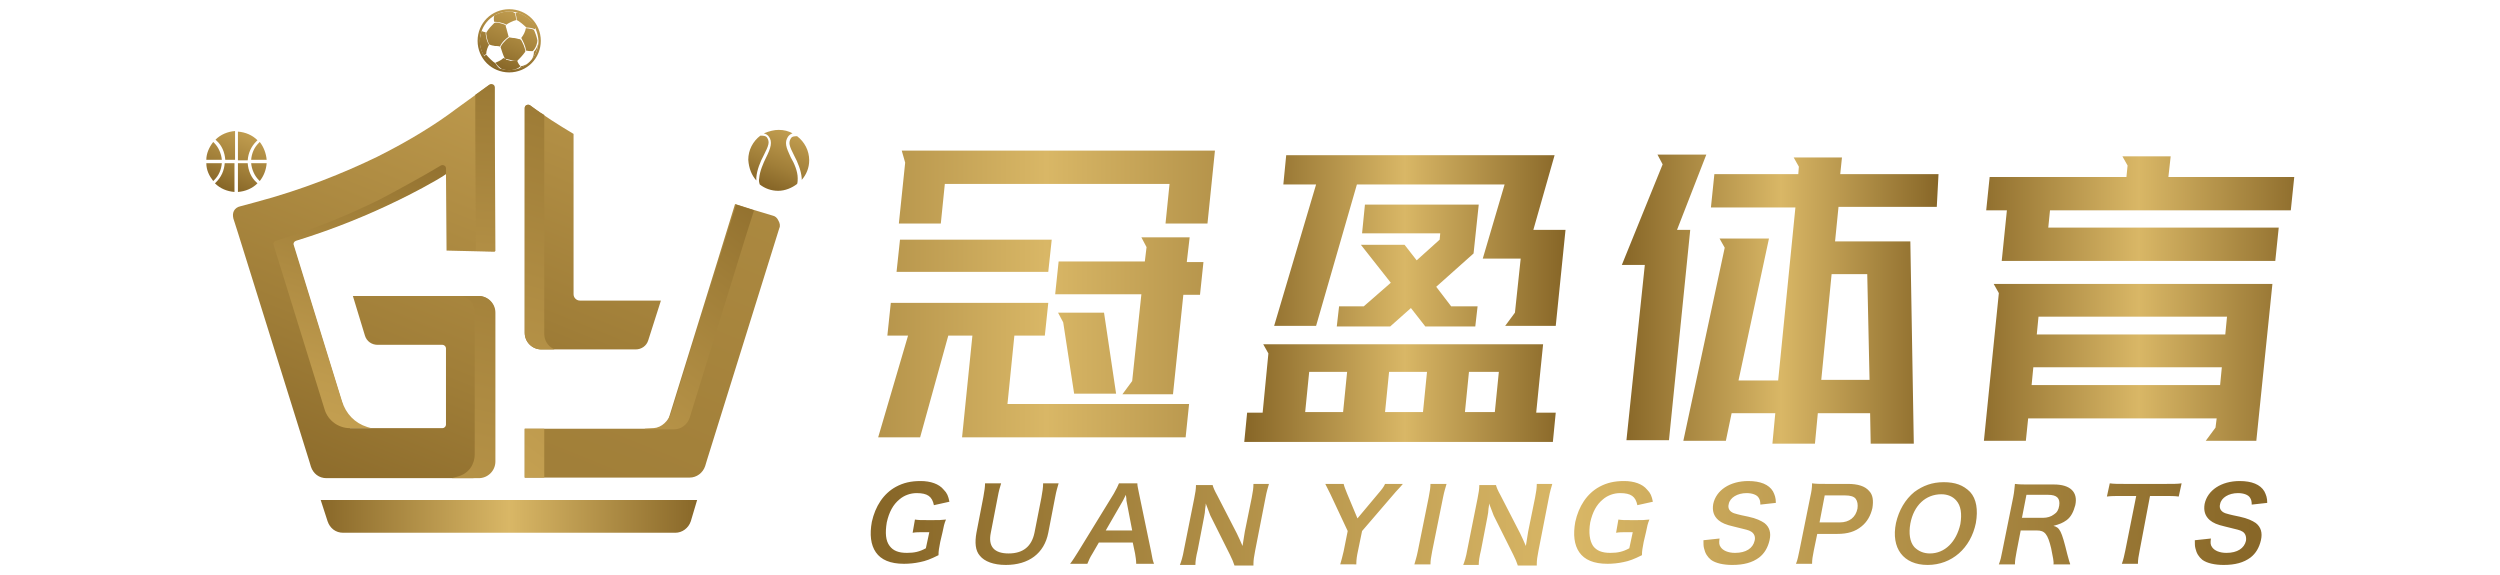 <?xml version="1.0" encoding="utf-8"?>
<!-- Generator: Adobe Illustrator 23.1.0, SVG Export Plug-In . SVG Version: 6.00 Build 0)  -->
<svg version="1.1" id="Layer_1" xmlns="http://www.w3.org/2000/svg" xmlns:xlink="http://www.w3.org/1999/xlink" x="0px" y="0px"
	 viewBox="0 0 435 100" style="enable-background:new 0 0 435 100;" xml:space="preserve">
<style type="text/css">
	.st0{fill-rule:evenodd;clip-rule:evenodd;fill:url(#SVGID_1_);}
	.st1{fill-rule:evenodd;clip-rule:evenodd;fill:url(#SVGID_2_);}
	.st2{fill-rule:evenodd;clip-rule:evenodd;fill:url(#SVGID_3_);}
	.st3{fill-rule:evenodd;clip-rule:evenodd;fill:url(#SVGID_4_);}
	.st4{fill-rule:evenodd;clip-rule:evenodd;fill:url(#SVGID_5_);}
	.st5{fill-rule:evenodd;clip-rule:evenodd;fill:url(#SVGID_6_);}
	.st6{fill-rule:evenodd;clip-rule:evenodd;fill:url(#SVGID_7_);}
	.st7{fill-rule:evenodd;clip-rule:evenodd;fill:url(#SVGID_8_);}
	.st8{fill-rule:evenodd;clip-rule:evenodd;fill:url(#SVGID_9_);}
	.st9{fill-rule:evenodd;clip-rule:evenodd;fill:url(#SVGID_10_);}
	.st10{fill-rule:evenodd;clip-rule:evenodd;fill:url(#SVGID_11_);}
	.st11{fill-rule:evenodd;clip-rule:evenodd;fill:url(#SVGID_12_);}
	.st12{fill-rule:evenodd;clip-rule:evenodd;fill:url(#SVGID_13_);}
	.st13{fill-rule:evenodd;clip-rule:evenodd;fill:url(#SVGID_14_);}
	.st14{fill-rule:evenodd;clip-rule:evenodd;fill:url(#SVGID_15_);}
	.st15{fill-rule:evenodd;clip-rule:evenodd;fill:url(#SVGID_16_);}
	.st16{fill-rule:evenodd;clip-rule:evenodd;fill:url(#SVGID_17_);}
	.st17{fill-rule:evenodd;clip-rule:evenodd;fill:url(#SVGID_18_);}
</style>
<g>
	<linearGradient id="SVGID_1_" gradientUnits="userSpaceOnUse" x1="50.704" y1="89.851" x2="92.815" y2="-14.378">
		<stop  offset="0" style="stop-color:#886728"/>
		<stop  offset="0.298" style="stop-color:#A07E38"/>
		<stop  offset="0.747" style="stop-color:#BE9A4D"/>
		<stop  offset="1" style="stop-color:#C9A555"/>
	</linearGradient>
	<path class="st0" d="M77.7,43.6l-0.1-13.4c-2.5,1.5-5.2,3-8.3,4.5c-5.2,2.6-11.4,5.1-18.5,7.3l10.1,32.5h16.1
		c0.3,0,0.6-0.3,0.6-0.6V60.6c0-0.3-0.3-0.6-0.6-0.6H65.7c-1,0-1.9-0.6-2.2-1.6l-2.1-6.9h20.4h1.4c1.6,0,2.9,1.3,2.9,2.9v1.4v23.1
		v0.3c0,2.2-1.8,4-4,4h-0.3H57.8h-1c-1.3,0-2.3-0.8-2.7-2l-0.3-1L41.4,40.5l-0.8-2.5c-0.1-0.5-0.1-0.9,0.1-1.3
		c0.2-0.4,0.6-0.7,1.1-0.8l2.6-0.7c8.3-2.2,15.4-5.1,21.2-7.9c5.8-2.9,10.4-5.8,13.7-8.3l5.8-4.2c0.2-0.1,0.4-0.1,0.6,0
		c0.2,0.1,0.3,0.3,0.3,0.5l0,7.2l0.1,21.3L77.7,43.6z"/>
	<linearGradient id="SVGID_2_" gradientUnits="userSpaceOnUse" x1="97.358" y1="4.028" x2="67.331" y2="134.089">
		<stop  offset="0" style="stop-color:#886728"/>
		<stop  offset="0.298" style="stop-color:#A07E38"/>
		<stop  offset="0.747" style="stop-color:#BE9A4D"/>
		<stop  offset="1" style="stop-color:#C9A555"/>
	</linearGradient>
	<path class="st1" d="M79.9,51.5h3.4c1.6,0,2.9,1.3,2.9,2.9v1.4v23.1v1.4c0,1.6-1.3,2.9-2.9,2.9h-4.7l1.1-0.3c1.8-0.5,2.9-2,2.9-3.9
		v-0.1V55.7v-1.4c0-1.4-1-2.6-2.4-2.8L79.9,51.5z"/>
	<linearGradient id="SVGID_3_" gradientUnits="userSpaceOnUse" x1="69.001" y1="16.193" x2="49.072" y2="81.38">
		<stop  offset="0" style="stop-color:#886728"/>
		<stop  offset="0.298" style="stop-color:#A07E38"/>
		<stop  offset="0.747" style="stop-color:#BE9A4D"/>
		<stop  offset="1" style="stop-color:#C9A555"/>
	</linearGradient>
	<path class="st2" d="M77.6,30.3c-1.7,1.2-6.5,3.7-8.2,4.5c-5.1,2.5-11.1,5-17.9,7.1c-0.3,0.1-0.5,0.4-0.4,0.7l8.4,27.2
		c0.7,2.2,2.2,3.8,4.4,4.5l0.7,0.2h-3.7c-2,0-3.8-1.3-4.4-3.2l-8.9-28.7c-0.1-0.3,0.1-0.6,0.4-0.7c6.9-2.1,12.8-4.6,17.9-7.1
		c2.7-1.4,8-4.3,10.8-6c0.2-0.1,0.4-0.1,0.6,0c0.2,0.1,0.3,0.3,0.3,0.5L77.6,30.3z"/>
	<linearGradient id="SVGID_4_" gradientUnits="userSpaceOnUse" x1="85.416" y1="-6.616" x2="79.165" y2="82.768">
		<stop  offset="0" style="stop-color:#886728"/>
		<stop  offset="0.298" style="stop-color:#A07E38"/>
		<stop  offset="0.747" style="stop-color:#BE9A4D"/>
		<stop  offset="1" style="stop-color:#C9A555"/>
	</linearGradient>
	<path class="st3" d="M77.7,43.6L77.7,43.6l5.1,0l-0.1-21.3l0-5.8l2.5-1.8c0.2-0.1,0.4-0.1,0.6,0c0.2,0.1,0.3,0.3,0.3,0.5l0,7.2
		l0.1,21.3L77.7,43.6z"/>
	<linearGradient id="SVGID_5_" gradientUnits="userSpaceOnUse" x1="82.892" y1="86.523" x2="125.539" y2="-19.032">
		<stop  offset="0" style="stop-color:#886728"/>
		<stop  offset="0.298" style="stop-color:#A07E38"/>
		<stop  offset="0.747" style="stop-color:#BE9A4D"/>
		<stop  offset="1" style="stop-color:#C9A555"/>
	</linearGradient>
	<path class="st4" d="M99.8,23.3v27.9c0,0.6,0.5,1.1,1.1,1.1h14.1l-2.2,6.9c-0.3,1-1.2,1.6-2.2,1.6H95.6h-1.4
		c-1.6,0-2.9-1.3-2.9-2.9v-1.4V18.8c0-0.2,0.1-0.4,0.3-0.5c0.2-0.1,0.4-0.1,0.6,0C94.6,20.1,97.1,21.7,99.8,23.3z"/>
	<linearGradient id="SVGID_6_" gradientUnits="userSpaceOnUse" x1="108.327" y1="-10.598" x2="74.905" y2="105.959">
		<stop  offset="0" style="stop-color:#886728"/>
		<stop  offset="0.298" style="stop-color:#A07E38"/>
		<stop  offset="0.747" style="stop-color:#BE9A4D"/>
		<stop  offset="1" style="stop-color:#C9A555"/>
	</linearGradient>
	<path class="st5" d="M96.5,60.8h-2.3c-1.6,0-2.9-1.3-2.9-2.9v-1.4V18.8c0-0.2,0.1-0.4,0.3-0.5c0.2-0.1,0.4-0.1,0.6,0
		c0.8,0.6,1.6,1.2,2.5,1.7v36.5v1.6c0,1.1,0.6,2.1,1.6,2.6L96.5,60.8z"/>
	<linearGradient id="SVGID_7_" gradientUnits="userSpaceOnUse" x1="55.611" y1="89.808" x2="121.543" y2="89.808">
		<stop  offset="0" style="stop-color:#886728"/>
		<stop  offset="0.5" style="stop-color:#D9B766"/>
		<stop  offset="1" style="stop-color:#886728"/>
	</linearGradient>
	<path class="st6" d="M55.8,87h65.5l-1.1,3.7c-0.4,1.2-1.5,2-2.7,2H59.7c-1.3,0-2.3-0.8-2.7-2L55.8,87z"/>
	<linearGradient id="SVGID_8_" gradientUnits="userSpaceOnUse" x1="61.888" y1="189.67" x2="197.979" y2="-147.167">
		<stop  offset="0" style="stop-color:#886728"/>
		<stop  offset="0.298" style="stop-color:#A07E38"/>
		<stop  offset="0.747" style="stop-color:#BE9A4D"/>
		<stop  offset="1" style="stop-color:#C9A555"/>
	</linearGradient>
	<path class="st7" d="M135.6,39.7c-4.2,13.5-8.4,26.9-12.6,40.4l-0.3,1c-0.4,1.2-1.5,2-2.7,2h-1H91.3v-0.2h0v-8.3h24.5
		c4-13,8.1-26,12.1-39.1c2.2,0.7,4.4,1.4,6.5,2c0.5,0.1,0.8,0.4,1,0.8C135.7,38.8,135.8,39.3,135.6,39.7z"/>
	<linearGradient id="SVGID_9_" gradientUnits="userSpaceOnUse" x1="139.703" y1="28.53" x2="90.22" y2="94.197">
		<stop  offset="0" style="stop-color:#886728"/>
		<stop  offset="0.298" style="stop-color:#A07E38"/>
		<stop  offset="0.747" style="stop-color:#BE9A4D"/>
		<stop  offset="1" style="stop-color:#C9A555"/>
	</linearGradient>
	<path class="st8" d="M94.7,83.1h-3.4v-0.2h0v-8.3h3.4v8.3h0V83.1L94.7,83.1z M112.2,74.6l1.5-0.1c1.5-0.1,2.6-1.3,3.1-2.7l9.6-30.8
		v0l1.7-5.4c1,0.3,2.1,0.7,3.1,1l-1.4,4.4v0l-9.8,31.7c-0.4,1.2-1.5,2-2.7,2H112.2z"/>
	<linearGradient id="SVGID_10_" gradientUnits="userSpaceOnUse" x1="154.25" y1="91.095" x2="392.009" y2="91.095">
		<stop  offset="0" style="stop-color:#886728"/>
		<stop  offset="0.5" style="stop-color:#D9B766"/>
		<stop  offset="1" style="stop-color:#886728"/>
	</linearGradient>
	<path class="st9" d="M164,92.6c0.2-1,0.3-1.5,0.6-2.2c-0.8,0.1-1.3,0.1-2.2,0.1h-1c-1.2,0-1.6,0-2.2-0.1l-0.4,2.3
		c0.6-0.1,1-0.1,1.9-0.1h1l-0.6,2.8c-1.1,0.6-2,0.8-3.3,0.8c-1.5,0-2.4-0.4-3-1.2c-0.7-0.9-0.8-2.3-0.5-4.1c0.4-1.8,1.1-3.1,2.2-4
		c0.8-0.7,1.9-1.1,3-1.1c1.9,0,2.7,0.6,3,2.1l2.7-0.6c-0.2-1-0.4-1.5-1-2.1c-0.8-1-2.3-1.5-4-1.5c-1.7,0-3,0.3-4.3,1
		c-2.2,1.2-3.6,3.4-4.2,6.1c-0.4,2.2-0.2,4,0.7,5.3c0.9,1.3,2.5,2,4.9,2c0.9,0,1.9-0.1,2.8-0.3c1-0.2,1.8-0.5,3.2-1.2
		c0-0.8,0.1-1.2,0.3-2.3L164,92.6L164,92.6z M181.5,84.2c0,0.6-0.1,1.3-0.3,2.4l-1.2,6.1c-0.5,2.4-2,3.6-4.5,3.6
		c-2.5,0-3.6-1.2-3.1-3.6l1.2-6.2c0.2-1.1,0.4-1.8,0.6-2.4h-2.8c0,0.6-0.1,1.3-0.3,2.4l-1.2,6.2c-0.3,1.7-0.2,3.1,0.6,4
		c0.8,1,2.4,1.6,4.5,1.6c4,0,6.7-2,7.4-5.6l1.2-6.2c0.2-1.1,0.4-1.7,0.6-2.4H181.5L181.5,84.2z M200.8,98.1
		c-0.2-0.5-0.3-0.9-0.5-2.1l-2.1-10.1c-0.2-1.1-0.3-1.3-0.3-1.8h-3.2c-0.2,0.5-0.4,0.9-0.9,1.8L187.6,96c-0.5,0.8-1,1.6-1.4,2.1h3
		c0.3-0.7,0.4-1,0.9-1.8l1.1-1.9h5.9l0.4,1.9c0.1,0.5,0.2,1.3,0.2,1.8H200.8L200.8,98.1z M197,92.3h-4.6l3-5.2
		c0.1-0.2,0.1-0.2,0.5-1c0.1,0.6,0.1,0.8,0.1,1L197,92.3L197,92.3z M218.1,98.1c0-0.6,0.1-1.3,0.3-2.3l1.8-9.2
		c0.2-1.1,0.4-1.7,0.6-2.4h-2.7c0,0.7-0.1,1.4-0.3,2.4l-1.2,5.9c-0.1,0.7-0.3,1.8-0.4,2.5c-0.3-0.7-0.7-1.6-1-2.2l-3.4-6.6
		c-0.5-0.9-0.7-1.4-0.8-1.8h-2.9c0,0.7-0.1,1.3-0.3,2.3l-1.8,9c-0.2,1.2-0.5,2.1-0.7,2.6h2.7c0-0.6,0.1-1.4,0.4-2.6l1.1-5.7
		c0.1-0.4,0.2-1.2,0.2-1.5c0.1-0.6,0.1-0.6,0.1-0.9c0.3,0.8,0.6,1.6,0.8,2.1l3.4,6.8c0.4,0.8,0.6,1.3,0.8,1.9H218.1L218.1,98.1z
		 M236,98.1c0-0.7,0.1-1.4,0.3-2.3l0.7-3.4l5.5-6.4c0.4-0.5,1.3-1.4,1.6-1.8H241c-0.2,0.5-0.6,1-1.2,1.7l-3.6,4.3l-1.8-4.3
		c-0.3-0.8-0.5-1.2-0.6-1.7h-3.2c0.4,0.8,0.7,1.4,0.9,1.8l3,6.4l-0.7,3.5c-0.2,0.9-0.4,1.6-0.6,2.3H236L236,98.1z M248.9,84.2
		c0,0.7-0.1,1.2-0.3,2.3l-1.9,9.4c-0.2,1-0.4,1.6-0.6,2.3h2.8c0-0.7,0.1-1.2,0.3-2.3l1.9-9.4c0.2-1,0.4-1.6,0.6-2.3H248.9
		L248.9,84.2z M267.4,98.1c0-0.6,0.1-1.3,0.3-2.3l1.8-9.2c0.2-1.1,0.4-1.7,0.6-2.4h-2.7c0,0.7-0.1,1.4-0.3,2.4l-1.2,5.9
		c-0.1,0.7-0.3,1.8-0.4,2.5c-0.3-0.7-0.7-1.6-1-2.2l-3.4-6.6c-0.5-0.9-0.7-1.4-0.8-1.8h-2.9c0,0.7-0.1,1.3-0.3,2.3l-1.8,9
		c-0.2,1.2-0.5,2.1-0.7,2.6h2.7c0-0.6,0.1-1.4,0.4-2.6l1.1-5.7c0.1-0.4,0.2-1.2,0.2-1.5c0.1-0.6,0.1-0.6,0.1-0.9
		c0.3,0.8,0.6,1.6,0.8,2.1l3.4,6.8c0.4,0.8,0.6,1.3,0.8,1.9H267.4L267.4,98.1z M286.4,92.6c0.2-1,0.3-1.5,0.6-2.2
		c-0.8,0.1-1.3,0.1-2.2,0.1h-1c-1.2,0-1.6,0-2.2-0.1l-0.4,2.3c0.6-0.1,1-0.1,1.9-0.1h1l-0.6,2.8c-1.1,0.6-2,0.8-3.3,0.8
		c-1.5,0-2.4-0.4-3-1.2c-0.6-0.9-0.8-2.3-0.5-4.1c0.4-1.8,1.1-3.1,2.2-4c0.8-0.7,1.9-1.1,3-1.1c1.9,0,2.7,0.6,3,2.1l2.7-0.6
		c-0.2-1-0.4-1.5-1-2.1c-0.8-1-2.3-1.5-4-1.5c-1.7,0-3,0.3-4.3,1c-2.2,1.2-3.6,3.4-4.2,6.1c-0.4,2.2-0.2,4,0.7,5.3
		c0.9,1.3,2.5,2,4.9,2c0.9,0,1.9-0.1,2.8-0.3c1-0.2,1.8-0.5,3.2-1.2c0-0.8,0.1-1.2,0.3-2.3L286.4,92.6L286.4,92.6z M296.4,94
		c0,0.7,0,1,0.1,1.4c0.2,0.9,0.6,1.5,1.2,2c0.8,0.6,2.2,0.9,3.7,0.9c2,0,3.5-0.4,4.7-1.3c0.9-0.7,1.5-1.7,1.8-3c0.3-1.3,0-2.3-0.9-3
		c-0.6-0.4-1.4-0.8-2.8-1.1c-2-0.4-2.1-0.5-2.5-0.6c-0.8-0.3-1.1-0.9-0.9-1.6c0.2-1.1,1.5-1.9,3.1-1.9c1,0,1.8,0.3,2.1,0.8
		c0.2,0.3,0.3,0.6,0.3,1.2l2.7-0.3c0-0.9-0.2-1.4-0.5-2c-0.7-1.2-2.2-1.8-4.3-1.8c-3.2,0-5.6,1.6-6.1,4c-0.2,1.2,0.1,2.1,0.9,2.8
		c0.6,0.5,1.3,0.8,2.6,1.1c2.4,0.6,2.6,0.6,3.1,0.9c0.5,0.3,0.8,0.9,0.6,1.6c-0.3,1.3-1.5,2.1-3.4,2.1c-1.2,0-2.1-0.4-2.5-1
		c-0.3-0.4-0.3-0.8-0.2-1.5L296.4,94L296.4,94z M315.3,98.1c0-0.7,0.1-1.3,0.3-2.3l0.6-2.9h3.5c1.8,0,3.1-0.4,4.2-1.3
		c1-0.8,1.6-1.9,1.9-3.2c0.2-1.3,0.1-2.3-0.6-3c-0.7-0.8-1.9-1.2-3.7-1.2h-3.9c-1,0-1.6,0-2.3-0.1c0,0.8-0.1,1.4-0.3,2.3l-1.9,9.4
		c-0.2,0.9-0.3,1.6-0.6,2.3H315.3L315.3,98.1z M316.6,90.9l0.9-4.7h3.5c1,0,1.6,0.2,1.9,0.6c0.3,0.4,0.4,1,0.3,1.7
		c-0.3,1.5-1.4,2.4-3.1,2.4H316.6L316.6,90.9z M338.2,83.9c-2,0-3.6,0.6-5.1,1.7c-1.6,1.3-2.7,3.2-3.2,5.4c-0.9,4.4,1.3,7.3,5.5,7.3
		c4.2,0,7.5-2.9,8.4-7.3c0.4-2.3,0.1-4.2-1-5.4C341.6,84.4,340.2,83.9,338.2,83.9L338.2,83.9z M335.8,96.3c-1.1,0-2-0.4-2.7-1.1
		c-0.8-0.9-1-2.4-0.7-4.1c0.6-3.2,2.7-5.1,5.4-5.1c1.1,0,2,0.4,2.6,1.1c0.8,0.9,1,2.3,0.7,4.1C340.4,94.3,338.4,96.3,335.8,96.3
		L335.8,96.3z M360.2,98.1c-0.2-0.5-0.4-1.4-0.5-1.7c-1-4.1-1.3-4.6-2.4-4.9c1.1-0.3,1.6-0.5,2.3-1c0.8-0.6,1.2-1.5,1.5-2.6
		c0.5-2.3-0.9-3.6-3.7-3.6h-4.4c-1,0-1.6,0-2.4-0.1c-0.1,0.8-0.1,1.3-0.3,2.3l-1.9,9.4c-0.2,1.1-0.3,1.5-0.6,2.3h2.8
		c0-0.7,0.1-1.2,0.3-2.3l0.7-3.6h2.8c1.4,0,1.9,0.6,2.5,3.1c0.3,1.5,0.5,2.4,0.4,2.8H360.2L360.2,98.1z M351.8,90.2l0.8-4.1h3.8
		c1.5,0,2.1,0.6,1.9,1.9c-0.1,0.7-0.4,1.2-0.9,1.5c-0.5,0.4-1.2,0.6-1.9,0.6H351.8L351.8,90.2z M374.1,86.3h2.3c1.3,0,2,0,2.7,0.1
		l0.5-2.3c-0.7,0.1-1.4,0.1-2.7,0.1h-7.3c-1.1,0-1.8,0-2.5-0.1l-0.5,2.3c0.7-0.1,1.5-0.1,2.6-0.1h2.5l-1.9,9.5
		c-0.2,0.9-0.3,1.5-0.6,2.3h2.8c0-0.7,0.1-1.3,0.3-2.3L374.1,86.3L374.1,86.3z M381.9,94c0,0.7,0,1,0.1,1.4c0.2,0.9,0.6,1.5,1.2,2
		c0.8,0.6,2.2,0.9,3.7,0.9c2,0,3.5-0.4,4.7-1.3c0.9-0.7,1.5-1.7,1.8-3c0.3-1.3,0-2.3-0.9-3c-0.6-0.4-1.4-0.8-2.8-1.1
		c-2-0.4-2.1-0.5-2.5-0.6c-0.8-0.3-1.1-0.9-0.9-1.6c0.2-1.1,1.5-1.9,3.1-1.9c1,0,1.8,0.3,2.1,0.8c0.2,0.3,0.3,0.6,0.3,1.2l2.7-0.3
		c0-0.9-0.2-1.4-0.5-2c-0.7-1.2-2.2-1.8-4.3-1.8c-3.2,0-5.6,1.6-6.1,4c-0.2,1.2,0.1,2.1,0.9,2.8c0.6,0.5,1.3,0.8,2.6,1.1
		c2.4,0.6,2.6,0.6,3.1,0.9c0.5,0.3,0.7,0.9,0.6,1.6c-0.3,1.3-1.5,2.1-3.4,2.1c-1.2,0-2.1-0.4-2.5-1c-0.3-0.4-0.3-0.8-0.2-1.5
		L381.9,94z"/>
	<linearGradient id="SVGID_11_" gradientUnits="userSpaceOnUse" x1="115.471" y1="51.163" x2="248.663" y2="51.163">
		<stop  offset="0" style="stop-color:#886728"/>
		<stop  offset="0.5" style="stop-color:#D9B766"/>
		<stop  offset="1" style="stop-color:#886728"/>
	</linearGradient>
	<path class="st10" d="M179.8,58.4L179.8,58.4L179.8,58.4h-2.3h-1l-1.2,11.9h31.6l-0.6,5.8h-2h0h0h-2.1h-34.8l1.8-17.7H165
		l-4.9,17.7h-7.3l5.2-17.7h-3.6l0.6-5.7h1.8h1.5h24.1l-0.6,5.7H179.8L179.8,58.4z M210.1,38.9h-7.3l0.7-6.9h-39.1l-0.7,6.9h-7.3
		l1.1-10.6l-0.6-2.1h54.5L210.1,38.9L210.1,38.9z M207,41.3h-8.4l0.9,1.7l-0.3,2.5h-11.4h-1.8h-1.8l-0.6,5.7h15L197,66.3l-1.7,2.3
		h8.8l1.8-17.3h0.6h0.3h0h2l0.6-5.7h-2.9L207,41.3L207,41.3z M180.5,47.3L180.5,47.3h-3.6H156l0.6-5.6h1.8h1.9H183l-0.6,5.6H180.5
		L180.5,47.3z M194.2,68.5l-2.1-14.1h-8l0.9,1.7l1.9,12.4H194.2z"/>
	<linearGradient id="SVGID_12_" gradientUnits="userSpaceOnUse" x1="217.022" y1="51.92" x2="271.809" y2="51.92">
		<stop  offset="0" style="stop-color:#886728"/>
		<stop  offset="0.5" style="stop-color:#D9B766"/>
		<stop  offset="1" style="stop-color:#886728"/>
	</linearGradient>
	<path class="st11" d="M268.2,76.9L268.2,76.9L268.2,76.9h-4h-47.7l0.5-5.1h1.7h0.5h0.5l1-10.3l-0.9-1.6h48.7l-0.5,4.9H268l-0.7,7
		h3.4l-0.5,5.1H268.2L268.2,76.9z M272.4,40l-1.7,16.7h-8.8l1.7-2.3l1-9.4h-6.6l3.8-12.9h-25.7l-7.1,24.6h-7.3l7.3-24.6h-5.7
		l0.5-5.1h1.8h1.4h43.5l-3.7,13H272.4L272.4,40z M244.4,42.6h-7.6l5.2,6.6l-4.7,4.1h-1.3h-1.3H233l-0.4,3.5h9.3l3.6-3.2l2.5,3.2h8.7
		l0.4-3.5h-1.8h-1.4h-1.4l-2.6-3.4l6.5-5.8l0.9-8.5h-15.5h-2.5h-1.8l-0.5,5h13.6l-0.1,1.1l-4,3.6L244.4,42.6L244.4,42.6z
		 M227.1,71.7h6.6l0.7-7h-6.6L227.1,71.7L227.1,71.7z M241,71.7h6.6l0.7-7h-6.6L241,71.7L241,71.7z M254.9,71.7h5.2l0.7-7h-5.2
		L254.9,71.7z"/>
	<linearGradient id="SVGID_13_" gradientUnits="userSpaceOnUse" x1="282.68" y1="52.004" x2="337.072" y2="52.004">
		<stop  offset="0" style="stop-color:#886728"/>
		<stop  offset="0.5" style="stop-color:#D9B766"/>
		<stop  offset="1" style="stop-color:#886728"/>
	</linearGradient>
	<path class="st12" d="M335,36L335,36L335,36h-6.4h-8.7l-0.6,6h13.1l0.6,35.2h-7.5l-0.1-5.3h-9.1l-0.5,5.3h-7.4l0.5-5.3h-7.6l-1,4.8
		h-7.4l7.2-33.6l-0.9-1.6h8.6l-5.3,24.7h6.9l3-30.1h-14.7l0.6-5.8h1.8h1.4h11.4l0.1-1.3l-0.9-1.6h8.4l-0.3,2.9h17.1L337,36H335
		L335,36z M290.4,76.6l3.7-36.6h-2.3l5.1-13.1h-8.5l0.9,1.7l-7.1,17.5h4L283,76.6H290.4L290.4,76.6z M316.9,66.1h8.4l-0.4-18.4h-6.2
		L316.9,66.1z"/>
	<linearGradient id="SVGID_14_" gradientUnits="userSpaceOnUse" x1="342.1" y1="51.92" x2="402.201" y2="51.92">
		<stop  offset="0" style="stop-color:#886728"/>
		<stop  offset="0.5" style="stop-color:#D9B766"/>
		<stop  offset="1" style="stop-color:#886728"/>
	</linearGradient>
	<path class="st13" d="M395.4,49.4l-2.8,27.3h-8.8l1.7-2.3l0.2-1.6h-32.8l-0.4,3.9h-7.3l2.6-25.7l-0.9-1.6H395.4L395.4,49.4z
		 M393.8,45.4L393.8,45.4h-3.6h-41.9l0.9-8.8h-3.6l0.6-5.8h1.8h1.8h20.2l0.2-2l-0.9-1.6h8.4l-0.4,3.6h21.9l-0.6,5.8h-2h0h-4.2h-35.7
		l-0.3,3h40.1l-0.6,5.8H393.8L393.8,45.4z M353.5,67h32.8l0.3-3.1h-32.8L353.5,67L353.5,67z M354.4,58.2h32.8l0.3-3.1h-32.8
		L354.4,58.2z"/>
	<g>
		<linearGradient id="SVGID_15_" gradientUnits="userSpaceOnUse" x1="133.676" y1="32.502" x2="138.536" y2="20.473">
			<stop  offset="0" style="stop-color:#886728"/>
			<stop  offset="0.298" style="stop-color:#A07E38"/>
			<stop  offset="0.747" style="stop-color:#BE9A4D"/>
			<stop  offset="1" style="stop-color:#C9A555"/>
		</linearGradient>
		<path class="st14" d="M135.5,22.6c0.9,0,1.7,0.2,2.4,0.6c-0.3,0.1-0.6,0.3-0.8,0.6c-0.3,0.5-0.4,0.9-0.3,1.5
			c0.1,0.6,0.4,1.2,0.8,2.1c0.6,1,1.2,2.4,1.2,3.6c0,0.3,0,0.7-0.1,1c-0.9,0.7-2.1,1.2-3.3,1.2c-1.2,0-2.3-0.4-3.2-1.1
			c-0.1-0.3-0.2-0.7-0.1-1.1c0.1-1.2,0.7-2.6,1.2-3.6c0.4-0.8,0.7-1.5,0.8-2.1c0.1-0.6,0-1.1-0.3-1.5c-0.2-0.3-0.5-0.5-0.9-0.6
			C133.9,22.8,134.7,22.6,135.5,22.6L135.5,22.6z M131.6,31.4c0-0.1,0-0.3,0-0.5c0.1-1.3,0.7-2.8,1.3-3.9c0.4-0.8,0.7-1.4,0.8-1.9
			c0.1-0.4,0-0.8-0.2-1.1c-0.2-0.4-0.8-0.4-1.2-0.4c-1.3,1-2.1,2.5-2.1,4.2C130.3,29.3,130.8,30.5,131.6,31.4L131.6,31.4z
			 M138.7,23.7c-0.4,0-0.9,0-1.1,0.4c-0.2,0.3-0.3,0.7-0.2,1.1c0.1,0.5,0.4,1.1,0.8,1.9c0.6,1.1,1.2,2.6,1.3,3.9c0,0.1,0,0.2,0,0.3
			c0.8-0.9,1.3-2.1,1.3-3.4C140.8,26.2,140,24.7,138.7,23.7z"/>
		<linearGradient id="SVGID_16_" gradientUnits="userSpaceOnUse" x1="39.273" y1="32.71" x2="44.139" y2="20.667">
			<stop  offset="0" style="stop-color:#886728"/>
			<stop  offset="0.298" style="stop-color:#A07E38"/>
			<stop  offset="0.747" style="stop-color:#BE9A4D"/>
			<stop  offset="1" style="stop-color:#C9A555"/>
		</linearGradient>
		<path class="st15" d="M41.4,22.9c1.3,0.1,2.5,0.6,3.4,1.5c-0.1,0.1-0.1,0.1-0.2,0.2l0,0c-0.9,0.9-1.4,2-1.5,3.3h-1.7V22.9
			L41.4,22.9z M43.1,28.4c0.1,1.3,0.6,2.5,1.5,3.3v0c0.1,0.1,0.1,0.1,0.2,0.2c-0.9,0.9-2.1,1.4-3.4,1.5v-5H43.1L43.1,28.4z
			 M40.8,33.4c-1.3-0.1-2.5-0.6-3.4-1.5c0.1-0.1,0.1-0.1,0.2-0.2v0c0.9-0.9,1.4-2,1.5-3.3h1.7V33.4L40.8,33.4z M39.2,27.8
			c-0.1-1.3-0.6-2.5-1.5-3.3c-0.1-0.1-0.1-0.1-0.2-0.2c0.9-0.9,2.1-1.4,3.4-1.5v5H39.2L39.2,27.8z M37.1,31.5
			c0.1-0.1,0.1-0.1,0.2-0.2h0c0.8-0.8,1.2-1.8,1.3-2.9h-2.7C35.9,29.6,36.4,30.6,37.1,31.5L37.1,31.5z M35.9,27.8h2.7
			c-0.1-1.1-0.6-2.2-1.3-2.9c-0.1-0.1-0.1-0.1-0.2-0.2C36.4,25.6,35.9,26.7,35.9,27.8L35.9,27.8z M45.2,24.7
			c-0.1,0.1-0.1,0.1-0.2,0.2l0,0c-0.8,0.8-1.2,1.8-1.3,2.9h2.7C46.3,26.7,45.9,25.6,45.2,24.7L45.2,24.7z M46.4,28.4h-2.7
			c0.1,1.1,0.6,2.2,1.3,2.9c0.1,0.1,0.1,0.1,0.2,0.2C45.9,30.6,46.3,29.6,46.4,28.4z"/>
	</g>
	<g>
		<linearGradient id="SVGID_17_" gradientUnits="userSpaceOnUse" x1="86.733" y1="11.7" x2="91.612" y2="-0.377">
			<stop  offset="0" style="stop-color:#886728"/>
			<stop  offset="0.298" style="stop-color:#A07E38"/>
			<stop  offset="0.747" style="stop-color:#BE9A4D"/>
			<stop  offset="1" style="stop-color:#C9A555"/>
		</linearGradient>
		<path class="st16" d="M86.2,11c-0.4-0.2-1.3-1.1-1.6-1.5c-0.1,0.1-0.3,0.2-0.4,0.3c0.6,1,1.6,1.8,2.8,2.2
			C86.8,11.8,86.4,11.4,86.2,11L86.2,11z M87.8,10.1C87.8,10.1,87.8,10.1,87.8,10.1c-0.3-0.6-0.5-1.3-0.7-1.9
			C87.3,7.7,87.7,7.3,88,7c0.1-0.1,0.3-0.3,0.5-0.4c0.1-0.1,0.1-0.1,0.1-0.1c0.2,0,0.4,0.1,0.6,0.1c0.4,0,0.7,0.1,1.1,0.2
			c0.1,0,0.2,0,0.3,0.1c0,0,0,0.1,0.1,0.1c0.2,0.4,0.7,1.3,0.7,2c-0.5,0.7-1,1.2-1.4,1.6c-0.3,0-0.7,0-1.1,0
			c-0.3-0.1-0.7-0.2-0.8-0.2C87.9,10.1,87.8,10.1,87.8,10.1L87.8,10.1L87.8,10.1z M87.1,12L87.1,12C87.1,12,87.1,12,87.1,12
			C87.1,12,87.1,12,87.1,12L87.1,12L87.1,12z M86,4L86,4c-0.5,0.5-1,1-1.4,1.7c0,0,0,0.1,0,0.2c0,0.1,0.1,0.4,0.1,0.6
			c0.1,0.4,0.2,0.9,0.5,1.3c0.1,0,0.2,0,0.4,0.1c0.2,0,0.4,0.1,0.5,0.1C86.4,8,86.7,8,87,8.1c0.3-0.8,1.2-1.5,1.5-1.7
			c-0.1-0.5-0.3-1-0.4-1.5C88,4.7,88,4.5,88,4.4c-0.3-0.2-0.7-0.3-1.1-0.4l0,0l0,0l0,0l0,0C86.5,3.9,86.2,3.9,86,4L86,4z M90,10.6
			c0.2,0.5,0.4,0.8,0.6,0.9c-0.2,0.2-0.5,0.4-0.8,0.5c-0.1,0-0.1,0.1-0.2,0.1c-0.6,0.1-1.3,0.2-2,0c-0.1,0-0.2,0-0.3-0.1
			c-0.3-0.2-0.8-0.6-1.1-1.1c0.3-0.1,1-0.4,1.4-0.8c0.2,0.1,0.6,0.2,1.1,0.3C89.3,10.6,89.6,10.6,90,10.6L90,10.6L90,10.6z
			 M84.2,9.7L84.2,9.7C84.2,9.7,84.2,9.7,84.2,9.7L84.2,9.7C84.2,9.7,84.2,9.7,84.2,9.7L84.2,9.7z M85.1,7.8c-0.2,0.3-0.5,1-0.5,1.6
			c-0.2,0.1-0.3,0.2-0.4,0.3c-0.6-1-0.9-2.3-0.6-3.5c0-0.3,0.1-0.5,0.2-0.8c0.2,0.1,0.5,0.2,0.7,0.2C84.5,6,84.6,7.1,85.1,7.8
			L85.1,7.8L85.1,7.8z M93,4.6L93,4.6L93,4.6C93,4.6,93,4.6,93,4.6C93,4.6,93,4.6,93,4.6L93,4.6z M89.9,3.5c0-0.4-0.1-0.9-0.2-1.2
			c0.1,0,0.2-0.1,0.4-0.1c1.3,0.4,2.3,1.2,3,2.4c0,0.1,0,0.1,0,0.2c0,0.1,0,0.2,0,0.3c-0.4-0.2-0.9-0.3-1.5-0.3
			C91.3,4.5,90.3,3.6,89.9,3.5L89.9,3.5L89.9,3.5z M86,3.8c-0.1-0.3-0.1-0.7,0-1.1c0.9-0.5,2-0.8,3.1-0.7c0,0,0,0,0,0
			c0.2,0.1,0.3,0.2,0.5,0.3c0.1,0.3,0.2,0.8,0.2,1.2c-0.5,0.1-1.5,0.6-1.7,0.8c-0.3-0.2-0.7-0.3-1.1-0.4C86.5,3.8,86.2,3.8,86,3.8
			L86,3.8L86,3.8z M92.9,9L92.9,9c0,0.5-0.1,0.9-0.4,1.4c0.6-0.7,0.9-1.5,1.1-2.4c0-0.2,0.1-0.4,0.1-0.6C93.6,7.8,93.4,8.5,92.9,9
			L92.9,9z M90.1,12L90.1,12c0.5-0.2,1.1-0.4,1.5-0.8c-0.4,0.2-0.7,0.3-0.9,0.3C90.6,11.7,90.4,11.9,90.1,12L90.1,12z M91.5,4.9
			L91.5,4.9c-0.1,0.6-0.4,1.2-0.8,1.7C90.9,7,91.5,8,91.5,8.8c0,0,0.1,0,0.1,0c0.3,0.1,0.9,0.1,1.1,0.1c0.6-0.6,0.8-1.5,0.8-1.8
			c0,0,0,0,0-0.1c-0.1-0.6-0.4-1.4-0.6-1.8c-0.2-0.1-0.4-0.2-0.7-0.2C92.1,5,91.8,4.9,91.5,4.9z"/>
		<linearGradient id="SVGID_18_" gradientUnits="userSpaceOnUse" x1="86.65" y1="11.884" x2="91.721" y2="-0.665">
			<stop  offset="0" style="stop-color:#886728"/>
			<stop  offset="0.298" style="stop-color:#A07E38"/>
			<stop  offset="0.747" style="stop-color:#BE9A4D"/>
			<stop  offset="1" style="stop-color:#C9A555"/>
		</linearGradient>
		<path class="st17" d="M88.6,1.6c1.5,0,2.9,0.6,3.9,1.6c1,1,1.6,2.4,1.6,3.9c0,1.5-0.6,2.9-1.6,3.9h0c-1,1-2.4,1.6-3.9,1.6
			c-1.5,0-2.9-0.6-3.9-1.6l0,0c-1-1-1.6-2.4-1.6-3.9c0-1.5,0.6-2.9,1.6-3.9v0C85.7,2.2,87.1,1.6,88.6,1.6L88.6,1.6z M92.2,3.5
			c-0.9-0.9-2.2-1.5-3.6-1.5c-1.4,0-2.7,0.6-3.6,1.5c-0.9,0.9-1.5,2.2-1.5,3.6c0,1.4,0.6,2.7,1.5,3.6c0.9,0.9,2.2,1.5,3.6,1.5
			c1.4,0,2.7-0.6,3.6-1.5c0.9-0.9,1.5-2.2,1.5-3.6C93.6,5.7,93.1,4.5,92.2,3.5z"/>
	</g>
</g>
</svg>
